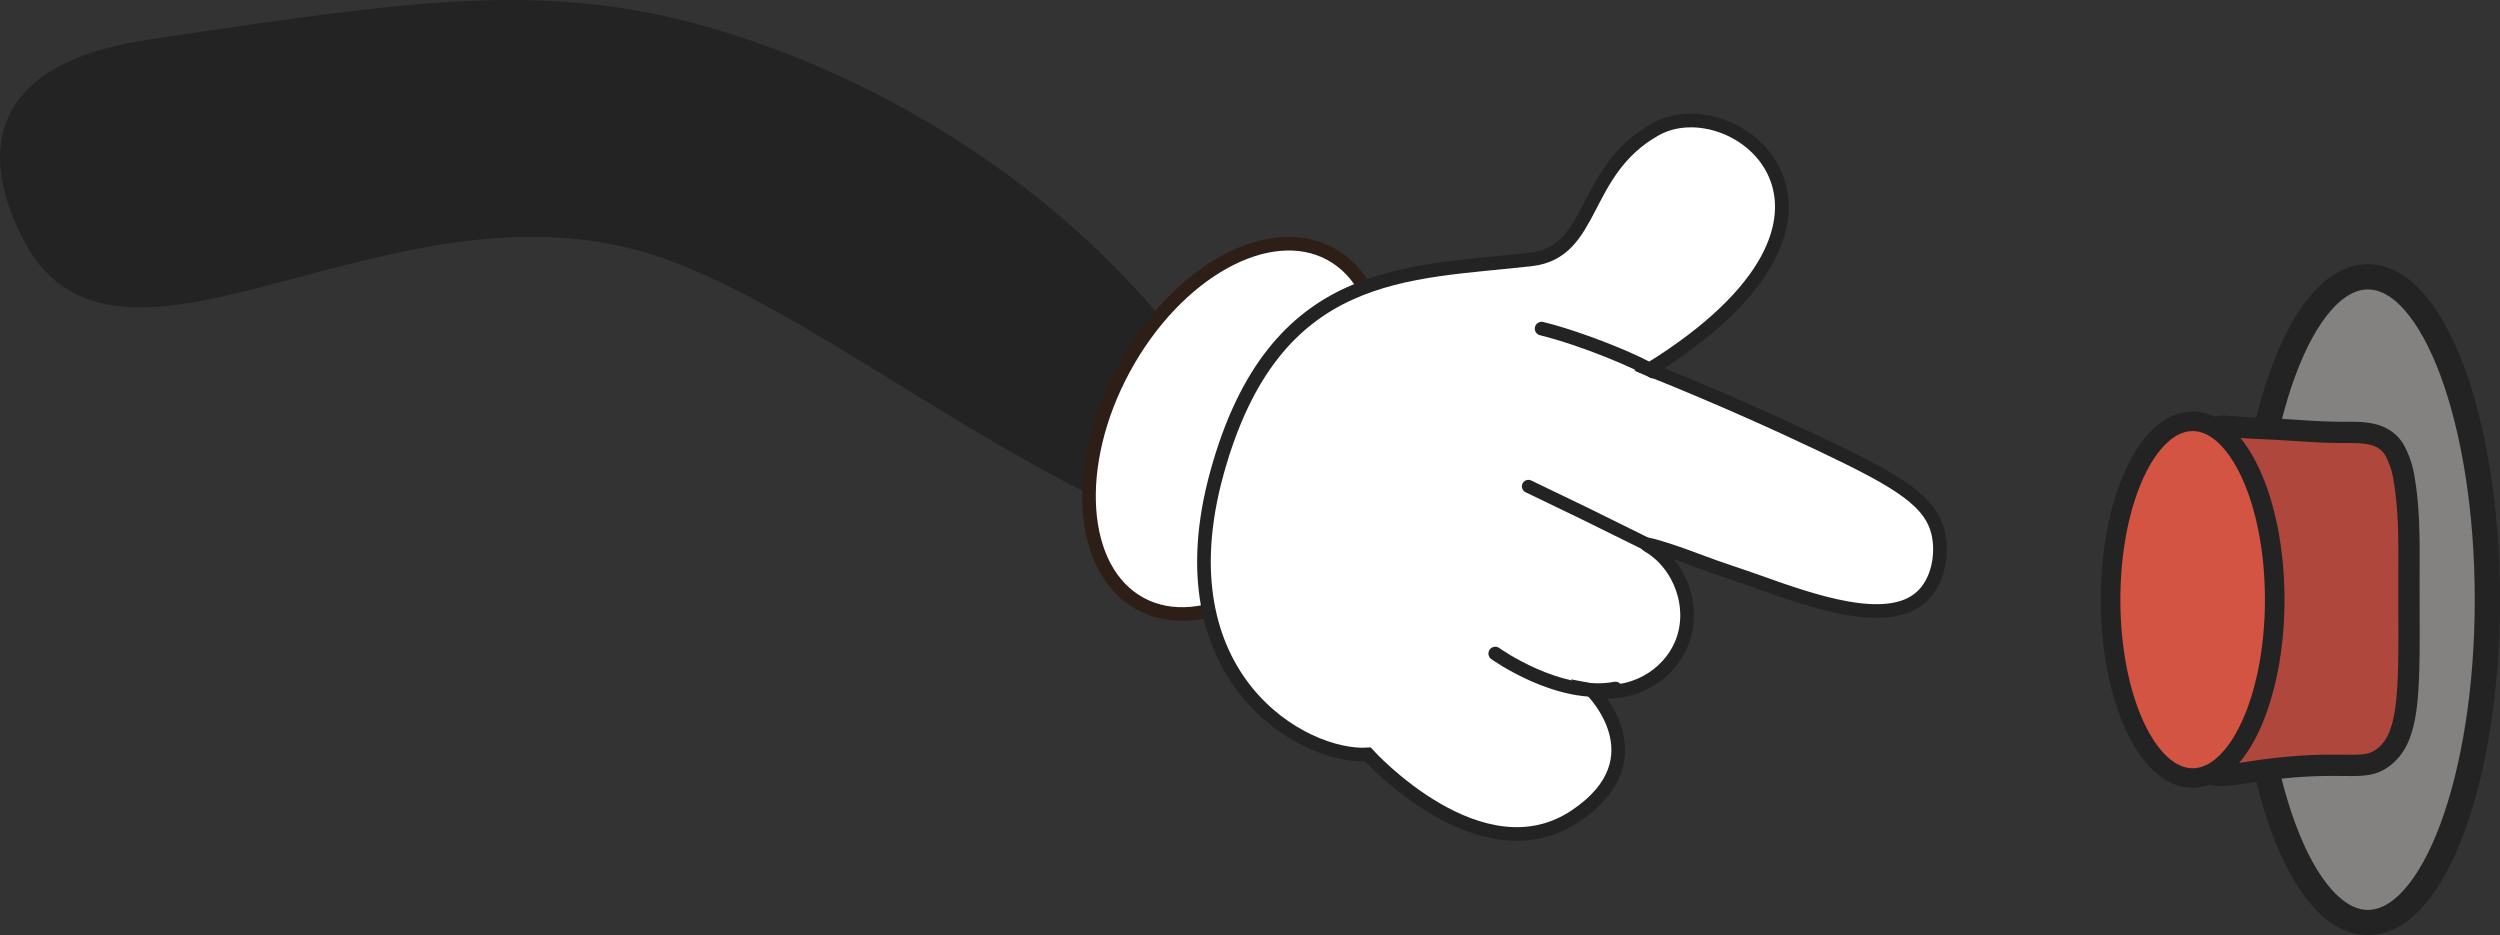 <svg xmlns="http://www.w3.org/2000/svg" viewBox="0 0 879.16 328.85"><rect x="0" y="0" width="879.16" height="328.85" fill="#333333" stroke="none"/><g id="redButton1"><ellipse cx="832.72" cy="210.88" rx="42" ry="113.53" fill="#848281" stroke="#232323" stroke-miterlimit="10" stroke-width="8.88"/><path d="M708.34,507.44c-7.83,6.4-13.66.25-48.12,5.67-12.1,1.9-12.86.68-13.33.22-6.46-6.2,21.73-29.55,22-60.66.26-30.87-27.08-53.47-20-60.54,1.4-1.4,2.53-.57,15.15,0,15.75.69,19.8,1.48,31.62,1.41,6.19,0,12.53.32,16.06,6.12a30.46,30.46,0,0,1,3.51,10.77c2.13,12.63,1.57,25.81,1.63,38.57l0,5.79C717,485.1,717,500.4,708.34,507.44Z" transform="translate(130.28 -241.49)" fill="#af473c" stroke="#232323" stroke-miterlimit="10" stroke-width="7.49"/><ellipse id="button1" cx="771.08" cy="210.88" rx="28.86" ry="62.73" fill="#d35442" stroke="#232323" stroke-miterlimit="10" stroke-width="6.88"/></g><g id="handButton"><path d="M-364.78,31.61" transform="translate(130.28 -241.49)" fill="#fff" stroke="#232323" stroke-miterlimit="10" stroke-width="6.27"/><path d="M313.43,426.55c-3.44,7.18-18.72,1.46-25.22-1.08C215.83,397.16,151.7,341.1,98.28,325.21c-92.35-27.47-185.67,55.3-215.2-1.13-2.78-5.31-11.65-22.25-6.39-37.15,7-19.87,35.07-24.62,48.65-26.64,92-13.69,138.05-20.53,196.21-2.88,23.64,7.18,104.76,34.44,163.81,113.59C293.2,381.51,318.65,415.62,313.43,426.55Z" transform="translate(130.28 -241.49)" fill="#232323" stroke="#232323" stroke-miterlimit="10" stroke-width="10.66"/><ellipse cx="304.19" cy="392.3" rx="70.02" ry="44.6" transform="translate(-55.47 230.78) rotate(-61.48)" fill="#fff" stroke="#2d1f17" stroke-miterlimit="10" stroke-width="4.8"/><path d="M449.8,371.44c87.44-54.21,29.95-100.2,2-84.42-26.19,14.79-21,43.08-43.65,45.68-43.67,5-90.29,2.3-110.41,74.84s30.52,100.71,53,99.25c0,0,39.82,44.16,73.23,21.53,29.76-20.15,5.51-44.08,5.51-44.08,13.44,2.59,26.71-4.56,31.61-16.48,5.1-12.38-.34-27.8-11.91-34.5-2-1.14,5.87.91,19.05,5.94,6.34,2.41,12.83,4.42,19.22,6.7,19.56,7,45.88,16.37,57.91,5.52,5.92-5.34,7.51-14.77,6.09-21.79-2.38-11.82-13.65-18.64-41.25-31.75C494.56,390.44,474.18,381.24,449.8,371.44Z" transform="translate(130.28 -241.49)" fill="#fff" stroke="#232323" stroke-miterlimit="10" stroke-width="4.8"/><path d="M395.55,471.32s22.34,16.05,42.26,12.3" transform="translate(130.28 -241.49)" fill="none" stroke="#232323" stroke-linecap="round" stroke-miterlimit="10" stroke-width="4.8"/><path d="M407.21,412.53q19.59,9.33,39.39,19.22,4.27,2.13,8.53,4.28" transform="translate(130.28 -241.49)" fill="none" stroke="#232323" stroke-linecap="round" stroke-miterlimit="10" stroke-width="4.59"/><path d="M411.85,357.05c14.54,3.59,34.13,11.8,39.11,15.1" transform="translate(130.28 -241.49)" fill="none" stroke="#232323" stroke-linecap="round" stroke-miterlimit="10" stroke-width="4.8"/><path d="M-114.78,171.92" transform="translate(130.28 -241.49)" fill="#fff" stroke="#232323" stroke-miterlimit="10" stroke-width="4.8"/></g></svg>